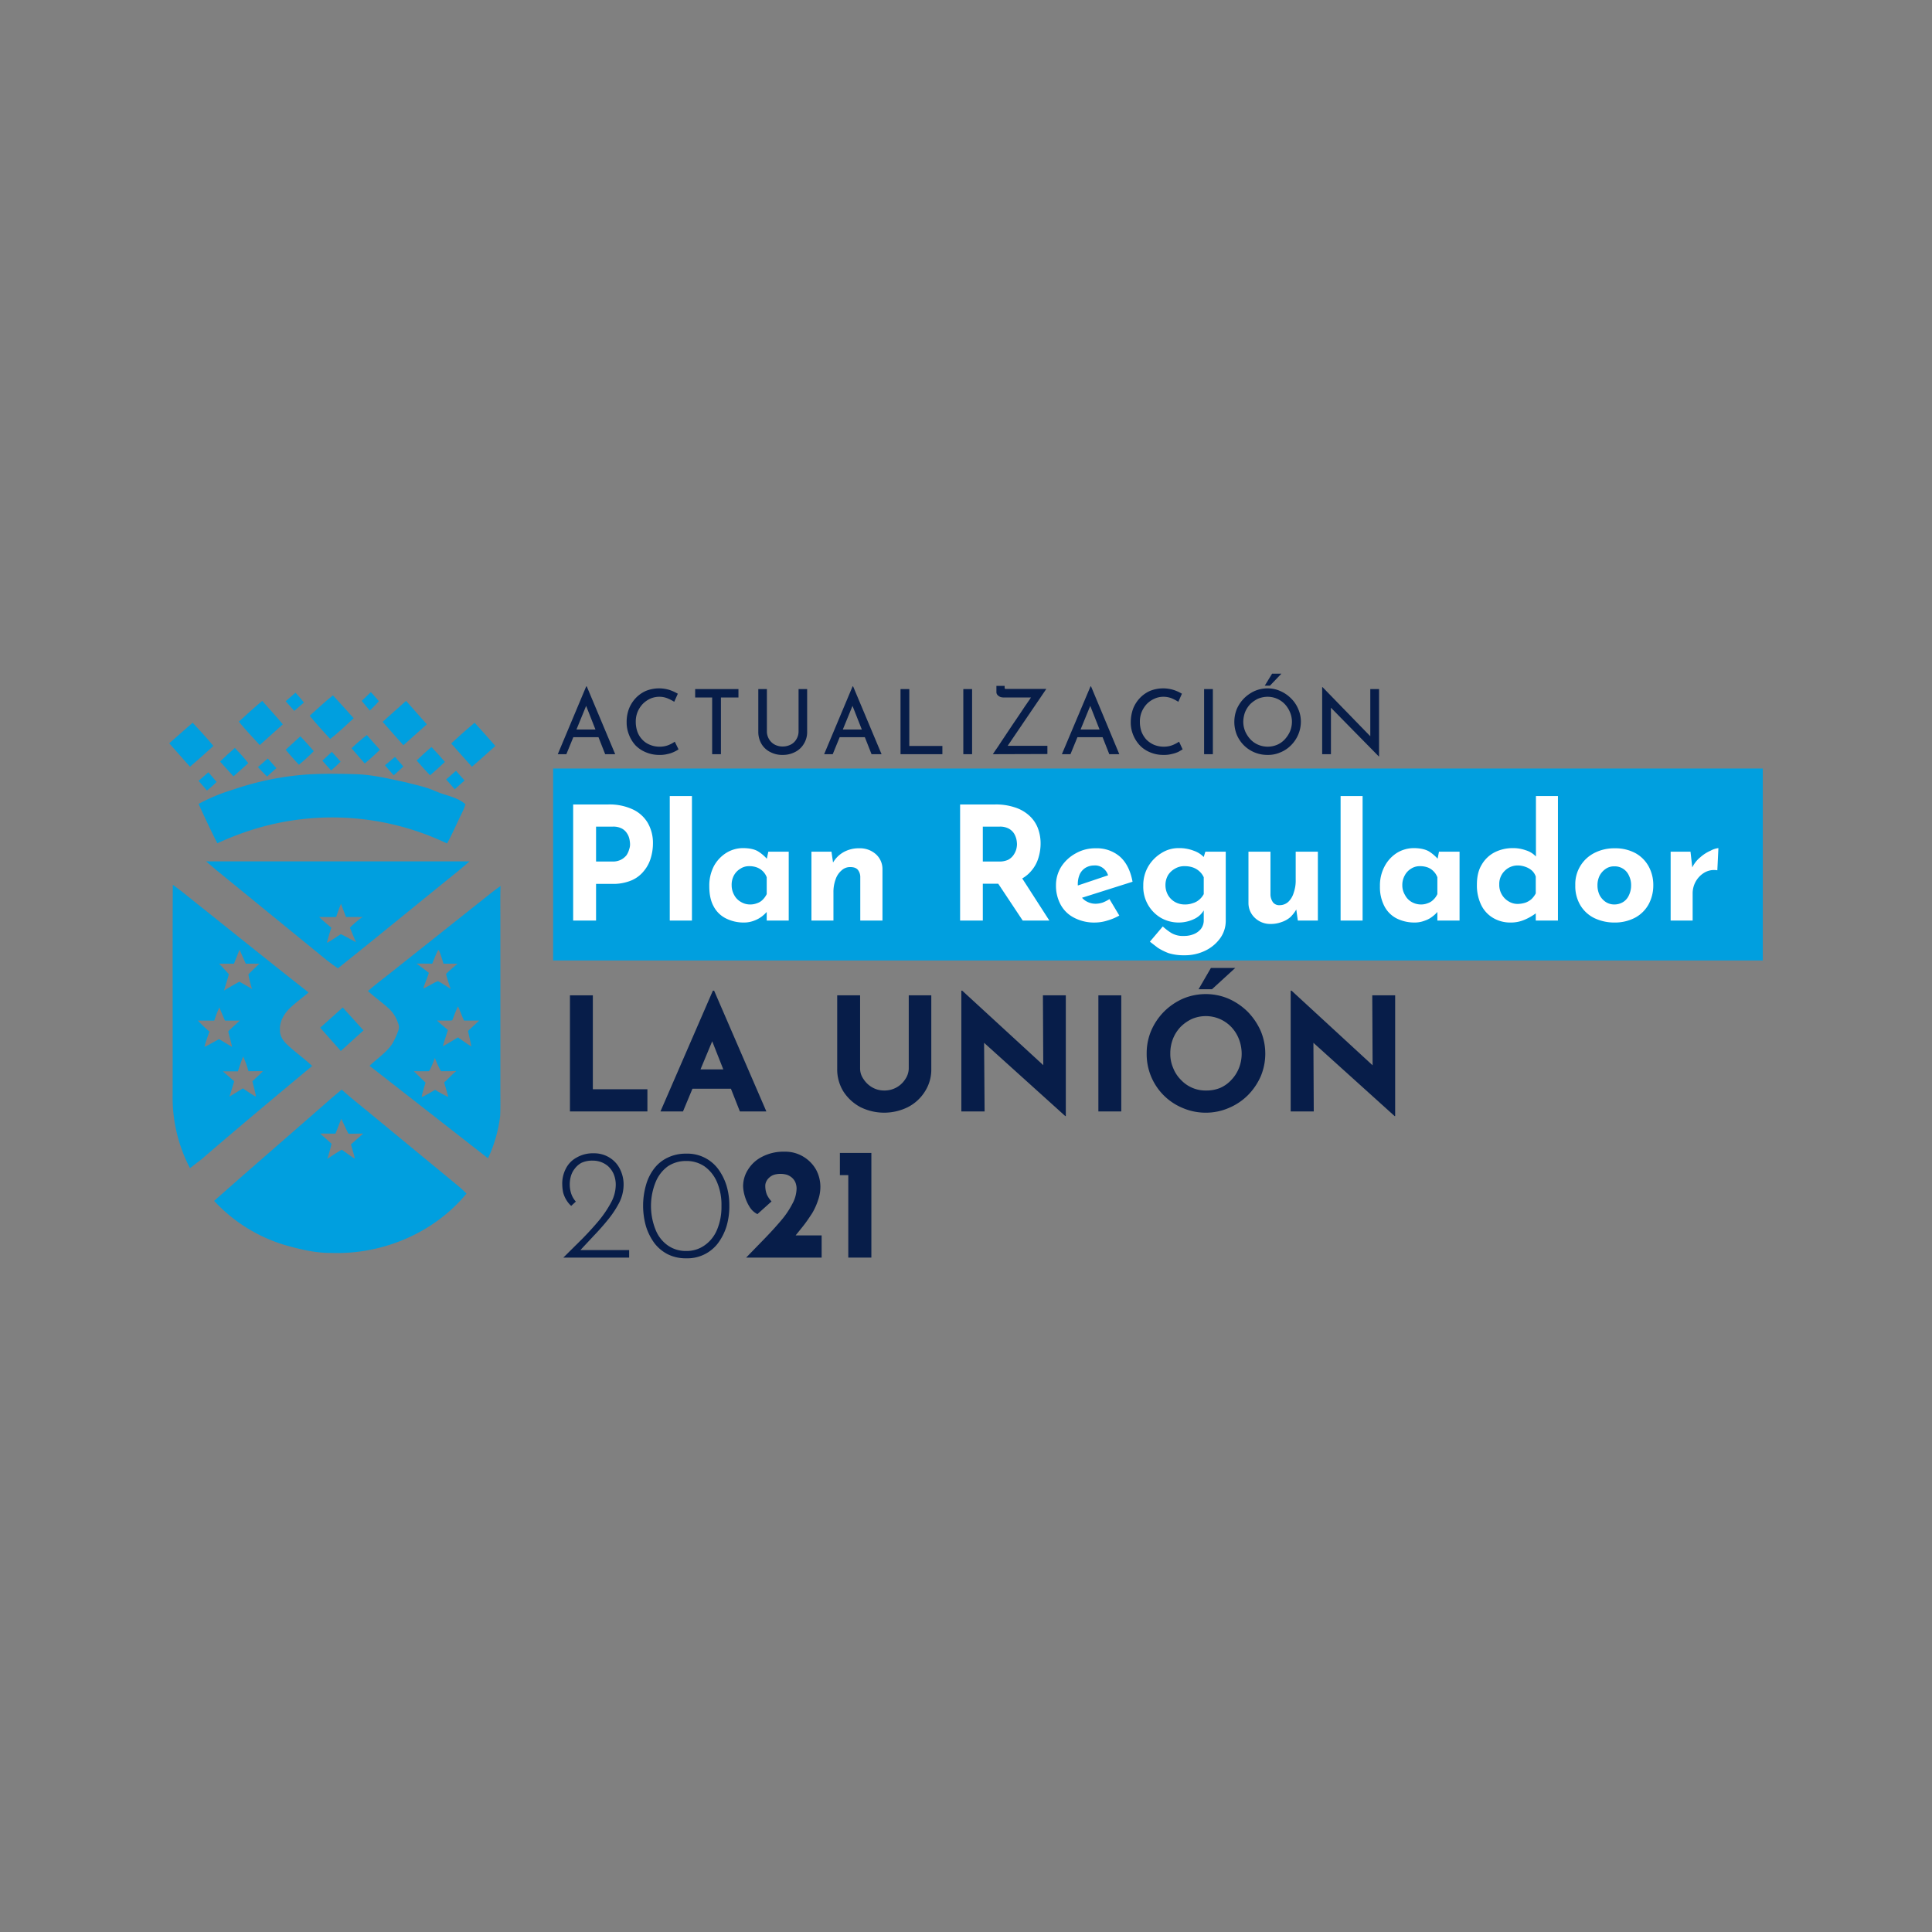 <svg id="f79f073b-414e-40fa-938b-23ef571d3b23" data-name="Layer 1" xmlns="http://www.w3.org/2000/svg" viewBox="0 0 1080 1080"><rect x="0" y="0" width="1080" height="1080" fill="#808080" stroke="none"/><defs><style>.ec7e8b86-8b14-4ff2-a9f7-23728bbdf65e{fill:#009fdf;}.bb03061c-6e55-4e65-8ab3-3a6cd07948fc{fill:#071d49;}.ee58baa4-6f3c-4761-9135-c3af63f4cdce{fill:#fff;}</style></defs><title>LA UNION - PRC LOGO</title><rect class="ec7e8b86-8b14-4ff2-a9f7-23728bbdf65e" x="309.2" y="429.6" width="676.2" height="107.3"/><path class="bb03061c-6e55-4e65-8ab3-3a6cd07948fc" d="M311.8,421.6l15.9-37.9h.3l15.9,37.9h-5.6l-11.9-30.2,3.5-2.3-13.3,32.5Zm9.3-13.8h13.6l1.6,4.3H319.7Z"/><path class="bb03061c-6e55-4e65-8ab3-3a6cd07948fc" d="M379.3,418.9a17.2,17.2,0,0,1-2.5,1.4,15.2,15.2,0,0,1-3.6,1.2,16.6,16.6,0,0,1-4.6.5,18.7,18.7,0,0,1-7.6-1.5,16.9,16.9,0,0,1-5.8-3.9,18.7,18.7,0,0,1-3.6-5.9,18.2,18.2,0,0,1-1.3-7,20.4,20.4,0,0,1,1.3-7.5,18.6,18.6,0,0,1,3.8-6,17.8,17.8,0,0,1,5.7-4,19.8,19.8,0,0,1,13.2-.5,24.5,24.5,0,0,1,4.6,2.1l-2,4.5a25.1,25.1,0,0,0-3.7-1.9,11.9,11.9,0,0,0-4.7-.9,12.6,12.6,0,0,0-5.1,1.1,14.6,14.6,0,0,0-4.1,2.9,15.1,15.1,0,0,0-2.9,4.5,14.2,14.2,0,0,0-1,5.5,16.7,16.7,0,0,0,.9,5.5,12.5,12.5,0,0,0,2.7,4.4,11.7,11.7,0,0,0,4.2,2.9,13.8,13.8,0,0,0,5.5,1.1,13.1,13.1,0,0,0,5-.9,16.2,16.2,0,0,0,3.5-1.9Z"/><path class="bb03061c-6e55-4e65-8ab3-3a6cd07948fc" d="M388.6,385.2h24.2v4.7H403v31.7h-4.9V389.9h-9.5Z"/><path class="bb03061c-6e55-4e65-8ab3-3a6cd07948fc" d="M428.7,408.8a8.3,8.3,0,0,0,1.2,4.4,8.1,8.1,0,0,0,3.1,3,9.4,9.4,0,0,0,4.5,1.1,10.1,10.1,0,0,0,4.6-1.1,7.5,7.5,0,0,0,3.1-3,8.3,8.3,0,0,0,1.2-4.4V385.2h4.8v23.7a12.5,12.5,0,0,1-1.9,7,11.8,11.8,0,0,1-4.9,4.5,14.6,14.6,0,0,1-6.9,1.6,14.1,14.1,0,0,1-6.9-1.6,11.8,11.8,0,0,1-4.9-4.5,13.3,13.3,0,0,1-1.8-7V385.2h4.8Z"/><path class="bb03061c-6e55-4e65-8ab3-3a6cd07948fc" d="M460.7,421.6l15.9-37.9h.3l15.9,37.9h-5.6l-11.9-30.2,3.5-2.3-13.3,32.5Zm9.3-13.8h13.5l1.7,4.3H468.6Z"/><path class="bb03061c-6e55-4e65-8ab3-3a6cd07948fc" d="M503.4,385.2h4.9V417h18.5v4.6H503.4Z"/><path class="bb03061c-6e55-4e65-8ab3-3a6cd07948fc" d="M538.5,385.2h4.9v36.4h-4.9Z"/><path class="bb03061c-6e55-4e65-8ab3-3a6cd07948fc" d="M555,421.6l1.6-2.4c.8-1.1,1.7-2.4,2.7-4l3.2-4.8,3.6-5.4,3.6-5.3,3.2-4.8,2.7-3.9a27.5,27.5,0,0,1,1.7-2.4l.6,1.3H561.1a6.3,6.3,0,0,1-1.9-.3,4.6,4.6,0,0,1-1.6-1.1,2.5,2.5,0,0,1-.6-1.7v-3.4h4.6v.7c0,.6.1.9.3,1h23l-22,32.4-.3-.6h22.9v4.6Z"/><path class="bb03061c-6e55-4e65-8ab3-3a6cd07948fc" d="M593.6,421.6l16-37.9h.3l15.8,37.9h-5.6l-11.9-30.2,3.5-2.3-13.3,32.5Zm9.4-13.8h13.5l1.6,4.3H601.5Z"/><path class="bb03061c-6e55-4e65-8ab3-3a6cd07948fc" d="M661.1,418.9l-2.4,1.4a17.9,17.9,0,0,1-3.7,1.2,16.6,16.6,0,0,1-4.6.5,18.7,18.7,0,0,1-7.6-1.5,16.5,16.5,0,0,1-5.7-3.9,19,19,0,0,1-3.7-5.9,18.2,18.2,0,0,1-1.3-7,22.7,22.7,0,0,1,1.3-7.5,18.6,18.6,0,0,1,3.8-6,17.8,17.8,0,0,1,5.7-4,19.8,19.8,0,0,1,13.2-.5,21.9,21.9,0,0,1,4.6,2.1l-2,4.5a29.5,29.5,0,0,0-3.6-1.9,12.8,12.8,0,0,0-4.8-.9,11.8,11.8,0,0,0-5,1.1,13.7,13.7,0,0,0-4.2,2.9,15.1,15.1,0,0,0-2.9,4.5,14.2,14.2,0,0,0-1,5.5,16.7,16.7,0,0,0,.9,5.5,14.1,14.1,0,0,0,2.7,4.4,13.7,13.7,0,0,0,4.2,2.9,14.2,14.2,0,0,0,5.5,1.1,13.1,13.1,0,0,0,5-.9,20.1,20.1,0,0,0,3.6-1.9Z"/><path class="bb03061c-6e55-4e65-8ab3-3a6cd07948fc" d="M673.1,385.2H678v36.4h-4.9Z"/><path class="bb03061c-6e55-4e65-8ab3-3a6cd07948fc" d="M690,403.5a19.2,19.2,0,0,1,1.4-7.2,19.9,19.9,0,0,1,4-5.9,20.2,20.2,0,0,1,5.9-4.1,18,18,0,0,1,7.3-1.5,17.1,17.1,0,0,1,7.1,1.5,19.4,19.4,0,0,1,6,4.1,18.1,18.1,0,0,1,4,5.9,17.5,17.5,0,0,1,1.5,7.2,18.7,18.7,0,0,1-5.5,13.1,17.5,17.5,0,0,1-6,4,17,17,0,0,1-7.1,1.4,18.5,18.5,0,0,1-13.2-5.3,18.7,18.7,0,0,1-4-5.9A19.4,19.4,0,0,1,690,403.5Zm5,0a14.1,14.1,0,0,0,1.1,5.4,16,16,0,0,0,2.9,4.4,12.8,12.8,0,0,0,4.3,3,13.6,13.6,0,0,0,10.7,0,12.5,12.5,0,0,0,4.2-3,16,16,0,0,0,2.9-4.4,14.1,14.1,0,0,0,1.1-5.4,13.7,13.7,0,0,0-1.1-5.4,15.1,15.1,0,0,0-2.9-4.5,13.3,13.3,0,0,0-9.6-4.1,14.1,14.1,0,0,0-5.4,1.1,16.6,16.6,0,0,0-4.3,3,15.1,15.1,0,0,0-2.9,4.5A16.2,16.2,0,0,0,695,403.5Zm21.3-26.9-6.4,6.7H707l4.1-6.7Z"/><path class="bb03061c-6e55-4e65-8ab3-3a6cd07948fc" d="M770.7,422.8l-28.1-28.6,1.4.4v27h-4.9V384.1h.2l27.9,28.7-1.2-.3V385.2h4.9v37.6Z"/><path class="ee58baa4-6f3c-4761-9135-c3af63f4cdce" d="M340.1,449.7a30.7,30.7,0,0,1,13.5,2.7,19.1,19.1,0,0,1,8.5,7.6,22.4,22.4,0,0,1,2.9,11.6,28.2,28.2,0,0,1-1.2,8,20,20,0,0,1-3.8,7.2,17.7,17.7,0,0,1-6.9,5.3,26.2,26.2,0,0,1-10.7,2h-9.2v20.5H320.4V449.7Zm2.2,31.9a10,10,0,0,0,4.8-1,9.7,9.7,0,0,0,3.1-2.5,10.9,10.9,0,0,0,1.5-3.3,8,8,0,0,0,.5-2.9,15.8,15.8,0,0,0-.3-2.6,9.1,9.1,0,0,0-1.3-3.3,7.8,7.8,0,0,0-2.9-2.8,10.2,10.2,0,0,0-5.3-1.1h-9.2v19.5Z"/><path class="ee58baa4-6f3c-4761-9135-c3af63f4cdce" d="M374.4,445h12.4v69.6H374.4Z"/><path class="ee58baa4-6f3c-4761-9135-c3af63f4cdce" d="M415.7,515.7a22,22,0,0,1-9.7-2.2,15.6,15.6,0,0,1-7-6.7c-1.7-3-2.5-6.8-2.5-11.4a23.6,23.6,0,0,1,2.6-11.3,20,20,0,0,1,7-7.4,17.8,17.8,0,0,1,9.2-2.6c3.8,0,6.7.7,8.6,1.9a22.9,22.9,0,0,1,4.9,4.2l-.5,1.5,1.2-5.6h11.4v38.5H428.6v-8.4l.9,2.7c-.1,0-.4.3-1,1a21.5,21.5,0,0,1-2.6,2.4,16.9,16.9,0,0,1-4.2,2.3A15.7,15.7,0,0,1,415.7,515.7Zm3.5-10.1a10.2,10.2,0,0,0,4-.7,7.7,7.7,0,0,0,3.1-1.9,11.4,11.4,0,0,0,2.3-3.2v-9.4a9.3,9.3,0,0,0-2.1-3.3,9.5,9.5,0,0,0-3.4-2.2,11.8,11.8,0,0,0-4.3-.7,8.5,8.5,0,0,0-4.9,1.4,9.8,9.8,0,0,0-3.6,3.7,10.9,10.9,0,0,0-1.3,5.5,11.2,11.2,0,0,0,1.4,5.5,9.5,9.5,0,0,0,3.8,3.9A9.7,9.7,0,0,0,419.2,505.6Z"/><path class="ee58baa4-6f3c-4761-9135-c3af63f4cdce" d="M464.8,476.1l1,6.9-.2-.7a15.8,15.8,0,0,1,5.7-5.8,17.3,17.3,0,0,1,9.1-2.3,13.3,13.3,0,0,1,9.1,3.2,11.1,11.1,0,0,1,3.8,8.4v28.8H480.9V490.4a6.5,6.5,0,0,0-1.3-4.1c-.9-1.1-2.3-1.6-4.3-1.6a6.9,6.9,0,0,0-4.9,1.9,11.3,11.3,0,0,0-3.3,5,20.3,20.3,0,0,0-1.2,7.3v15.7H453.6V476.1Z"/><path class="ee58baa4-6f3c-4761-9135-c3af63f4cdce" d="M556.3,449.7a33.3,33.3,0,0,1,10.9,1.6,21.6,21.6,0,0,1,7.9,4.4,18.2,18.2,0,0,1,4.9,6.8,23.8,23.8,0,0,1,1.7,9.1,27.1,27.1,0,0,1-1.2,7.9,19.4,19.4,0,0,1-3.9,7.2,18.4,18.4,0,0,1-7.1,5.3,26.5,26.5,0,0,1-10.9,2h-9.2v20.6H536.7V449.7Zm2.2,31.9a11.6,11.6,0,0,0,4.9-.9,8.4,8.4,0,0,0,3-2.5,11.5,11.5,0,0,0,1.6-3.1,11.8,11.8,0,0,0,.5-3.1,15.7,15.7,0,0,0-.3-2.7,11.3,11.3,0,0,0-1.3-3.3,8.2,8.2,0,0,0-3-2.8,10.2,10.2,0,0,0-5.3-1.1h-9.2v19.5Zm12,8,16.1,25H571.7l-16.4-24.7Z"/><path class="ee58baa4-6f3c-4761-9135-c3af63f4cdce" d="M612.3,515.7a24.1,24.1,0,0,1-11.9-2.7,17.6,17.6,0,0,1-7.5-7.3,22.1,22.1,0,0,1-2.6-10.8,19.4,19.4,0,0,1,3-10.5,22.3,22.3,0,0,1,8.1-7.4,21.9,21.9,0,0,1,11.2-2.8,19.7,19.7,0,0,1,13.6,4.8c3.5,3.2,5.8,7.9,6.9,13.9l-30,9.5-2.7-6.7,21.7-7.3-2.6,1.2a8,8,0,0,0-2.5-4,7.3,7.3,0,0,0-5.4-1.8,9.6,9.6,0,0,0-4.8,1.3,8.6,8.6,0,0,0-3.2,3.6,13.5,13.5,0,0,0-1.1,5.5,13.8,13.8,0,0,0,1.3,6.1,8.9,8.9,0,0,0,3.6,3.6,10.3,10.3,0,0,0,5.2,1.3,13.4,13.4,0,0,0,3.9-.7,21.6,21.6,0,0,0,3.7-1.9l5.5,9.2a30.6,30.6,0,0,1-6.7,2.8A23.4,23.4,0,0,1,612.3,515.7Z"/><path class="ee58baa4-6f3c-4761-9135-c3af63f4cdce" d="M662,534a28.4,28.4,0,0,1-8.8-1.2,33.5,33.5,0,0,1-6-3l-4.4-3.4,7.2-8.5a34.3,34.3,0,0,0,4.7,3.6,12.7,12.7,0,0,0,7.1,1.7,14.2,14.2,0,0,0,5.5-1,9.9,9.9,0,0,0,4-2.9,7.8,7.8,0,0,0,1.6-4.9V506l.4,2.2a12.1,12.1,0,0,1-5.1,5.2,20.1,20.1,0,0,1-19.4-.4,20.1,20.1,0,0,1-9.7-17.9,20.7,20.7,0,0,1,2.8-10.8,21.6,21.6,0,0,1,7.3-7.4,17.6,17.6,0,0,1,9.6-2.8,22.4,22.4,0,0,1,8.6,1.5,13.9,13.9,0,0,1,5.6,3.6l-.5,1.1,1.3-4.2h11.4v38.5a16.6,16.6,0,0,1-3.2,10,22,22,0,0,1-8.4,6.9A26,26,0,0,1,662,534Zm-10.5-39.2a11.2,11.2,0,0,0,1.4,5.5,10.4,10.4,0,0,0,3.9,3.9,10.9,10.9,0,0,0,5.4,1.4,12.5,12.5,0,0,0,4.5-.7,9.6,9.6,0,0,0,3.6-1.9,10.4,10.4,0,0,0,2.6-3.2v-9.4a10,10,0,0,0-2.4-3.3,10.7,10.7,0,0,0-3.7-2.2,13.5,13.5,0,0,0-4.6-.7,9.9,9.9,0,0,0-5.4,1.4,10.6,10.6,0,0,0-3.9,3.7A11,11,0,0,0,651.5,494.8Z"/><path class="ee58baa4-6f3c-4761-9135-c3af63f4cdce" d="M710.3,516.5a12.4,12.4,0,0,1-8.7-3.3,11.3,11.3,0,0,1-3.7-8.3V476.1h12.3v24.2a8,8,0,0,0,1.4,4.1,4.4,4.4,0,0,0,3.8,1.6,7.1,7.1,0,0,0,4.8-1.9,11.5,11.5,0,0,0,3-5.1,20.2,20.2,0,0,0,1.1-7.2V476.1h12.4v38.5H725.5l-1-7.1.2.8a19.7,19.7,0,0,1-3.3,4.3,13.9,13.9,0,0,1-4.9,2.8A17.1,17.1,0,0,1,710.3,516.5Z"/><path class="ee58baa4-6f3c-4761-9135-c3af63f4cdce" d="M749.4,445h12.3v69.6H749.4Z"/><path class="ee58baa4-6f3c-4761-9135-c3af63f4cdce" d="M790.6,515.7a22.3,22.3,0,0,1-9.7-2.2,15.9,15.9,0,0,1-6.9-6.7,22.9,22.9,0,0,1-2.6-11.4,22.5,22.5,0,0,1,2.7-11.3,19.7,19.7,0,0,1,6.9-7.4,18.1,18.1,0,0,1,9.2-2.6c3.8,0,6.7.7,8.7,1.9a22.9,22.9,0,0,1,4.9,4.2l-.5,1.5,1.1-5.6h11.5v38.5H803.5v-8.4l1,2.7c-.1,0-.5.3-1.1,1a15.9,15.9,0,0,1-2.6,2.4,13.9,13.9,0,0,1-4.2,2.3A15.7,15.7,0,0,1,790.6,515.7Zm3.6-10.1a9.7,9.7,0,0,0,3.9-.7,7.7,7.7,0,0,0,3.1-1.9,9.8,9.8,0,0,0,2.3-3.2v-9.4a9.3,9.3,0,0,0-2.1-3.3,9.1,9.1,0,0,0-3.3-2.2,12.3,12.3,0,0,0-4.4-.7,8.7,8.7,0,0,0-4.9,1.4,9.6,9.6,0,0,0-3.5,3.7,11,11,0,0,0-1.4,5.5,10.3,10.3,0,0,0,1.5,5.5,9.3,9.3,0,0,0,3.7,3.9A10.3,10.3,0,0,0,794.2,505.6Z"/><path class="ee58baa4-6f3c-4761-9135-c3af63f4cdce" d="M844.2,515.7a18.7,18.7,0,0,1-9.6-2.6,17.1,17.1,0,0,1-6.6-7.2,25.1,25.1,0,0,1-2.4-11.3c0-4.4.8-8.1,2.6-11.1a17.9,17.9,0,0,1,7.2-7,22.4,22.4,0,0,1,10.4-2.4,20.8,20.8,0,0,1,7.1,1.2,12.8,12.8,0,0,1,5.7,3.5V445h12.3v69.6H858.5v-7.5l1,2.7a30,30,0,0,1-6.7,4.1A19.4,19.4,0,0,1,844.2,515.7Zm4.1-10.4a15,15,0,0,0,4.4-.7,10.9,10.9,0,0,0,3.3-1.9,12,12,0,0,0,2.5-3.3V490a8.1,8.1,0,0,0-2.1-3.3,10.7,10.7,0,0,0-3.6-2.1,12.9,12.9,0,0,0-4.5-.8,10.3,10.3,0,0,0-5.1,1.4,10.9,10.9,0,0,0-3.7,3.7,10.3,10.3,0,0,0-1.4,5.5,10.6,10.6,0,0,0,1.4,5.6,10.4,10.4,0,0,0,3.7,3.8A9.5,9.5,0,0,0,848.3,505.3Z"/><path class="ee58baa4-6f3c-4761-9135-c3af63f4cdce" d="M880.6,494.9a19.5,19.5,0,0,1,10.5-18,24.2,24.2,0,0,1,11.6-2.7,23.5,23.5,0,0,1,11.5,2.7,18.8,18.8,0,0,1,7.4,7.4,21.6,21.6,0,0,1,2.6,10.6,22.2,22.2,0,0,1-2.6,10.6,18.8,18.8,0,0,1-7.4,7.4,24.1,24.1,0,0,1-11.7,2.8,25.7,25.7,0,0,1-11.3-2.5,18.7,18.7,0,0,1-7.8-7.2A20.8,20.8,0,0,1,880.6,494.9Zm12.4,0a12.6,12.6,0,0,0,1.2,5.5,10.5,10.5,0,0,0,3.4,3.8,8.6,8.6,0,0,0,4.7,1.4,9.3,9.3,0,0,0,5.1-1.4,8.5,8.5,0,0,0,3.2-3.8,12.6,12.6,0,0,0,1.2-5.5,11.9,11.9,0,0,0-1.2-5.4,8.6,8.6,0,0,0-8.3-5.2,7.9,7.9,0,0,0-4.7,1.4,10.5,10.5,0,0,0-3.4,3.8A11.9,11.9,0,0,0,893,494.9Z"/><path class="ee58baa4-6f3c-4761-9135-c3af63f4cdce" d="M945,476.1l1.2,10.6-.3-1.6a16.6,16.6,0,0,1,4.6-5.9,21.8,21.8,0,0,1,5.8-3.7,11.5,11.5,0,0,1,4.3-1.4l-.6,12.4a10.7,10.7,0,0,0-7.4,1.4,13.5,13.5,0,0,0-6.4,11.6v15.1H933.9V476.1Z"/><path class="bb03061c-6e55-4e65-8ab3-3a6cd07948fc" d="M318.6,556.4h12.8v52.5h30.5v12.4H318.6Z"/><path class="bb03061c-6e55-4e65-8ab3-3a6cd07948fc" d="M369.2,621.3l29.3-67.5h.7l29.2,67.5H413.6l-18.7-47.4,9.3-6.4-22.4,53.8Zm20-23.5h19.5l4.5,10.8h-28Z"/><path class="bb03061c-6e55-4e65-8ab3-3a6cd07948fc" d="M480.8,597.3a10.1,10.1,0,0,0,1.9,5.9,14.1,14.1,0,0,0,4.8,4.6,13.2,13.2,0,0,0,6.7,1.8,13.7,13.7,0,0,0,11.9-6.4,10.9,10.9,0,0,0,1.9-5.9V556.4h12.6v41.2a22.6,22.6,0,0,1-3.6,12.6,24.2,24.2,0,0,1-9.5,8.7,29.9,29.9,0,0,1-26.5,0,25.6,25.6,0,0,1-9.5-8.7,23.4,23.4,0,0,1-3.5-12.6V556.4h12.8Z"/><path class="bb03061c-6e55-4e65-8ab3-3a6cd07948fc" d="M595.5,623.9l-49.2-44.4,3.8,2.1.3,39.7h-13V553.8h.5l48.2,44.3-2.9-1.2-.2-40.5h12.8v67.5Z"/><path class="bb03061c-6e55-4e65-8ab3-3a6cd07948fc" d="M614,556.4h12.8v64.9H614Z"/><path class="bb03061c-6e55-4e65-8ab3-3a6cd07948fc" d="M641,588.9a32.3,32.3,0,0,1,2.5-12.7,34.6,34.6,0,0,1,7.1-10.6,35.2,35.2,0,0,1,10.6-7.3,32.5,32.5,0,0,1,12.8-2.6,32.2,32.2,0,0,1,12.8,2.6,35.7,35.7,0,0,1,10.7,7.3,36.8,36.8,0,0,1,7.2,10.6,32.8,32.8,0,0,1,0,25.6,35,35,0,0,1-7.2,10.5,33.3,33.3,0,0,1-10.7,7.1A32.2,32.2,0,0,1,674,622a32.5,32.5,0,0,1-12.8-2.6A32.5,32.5,0,0,1,641,588.9Zm13.2,0a19.9,19.9,0,0,0,1.6,8.1,19.3,19.3,0,0,0,4.3,6.6,18.8,18.8,0,0,0,14.4,6,19.9,19.9,0,0,0,7.7-1.5,18.7,18.7,0,0,0,6.2-4.5,20.6,20.6,0,0,0,4.2-6.6,21.6,21.6,0,0,0,1.5-8.1,22.6,22.6,0,0,0-1.6-8.2,20.6,20.6,0,0,0-4.2-6.6,19.7,19.7,0,0,0-22-4.5,21.8,21.8,0,0,0-6.4,4.5,20.6,20.6,0,0,0-4.2,6.6A22.5,22.5,0,0,0,654.2,588.9Zm36.3-47.8-13,11.9H670l6.9-11.9Z"/><path class="bb03061c-6e55-4e65-8ab3-3a6cd07948fc" d="M779.6,623.9l-49.2-44.4,3.8,2.1.2,39.7H721.5V553.8h.5l48.1,44.3-2.8-1.2-.2-40.5h12.8v67.5Z"/><path class="bb03061c-6e55-4e65-8ab3-3a6cd07948fc" d="M314.9,703l10.9-10.8c3.5-3.6,6.6-7,9.4-10.4a61.3,61.3,0,0,0,6.5-9.8,20.9,20.9,0,0,0,2.5-9.3,15.4,15.4,0,0,0-1.2-6.5,12.9,12.9,0,0,0-3.1-4.3,12.7,12.7,0,0,0-4.2-2.4,13.3,13.3,0,0,0-4.3-.7,14.4,14.4,0,0,0-6.3,1.2,11.7,11.7,0,0,0-3.9,3.4,11.9,11.9,0,0,0-2.1,4.2,17.1,17.1,0,0,0-.6,4.3,16.4,16.4,0,0,0,.9,5.6,12.7,12.7,0,0,0,2.5,4.2l-2.6,2.4a14,14,0,0,1-2.7-3.3,15.7,15.7,0,0,1-1.8-4.2,24.9,24.9,0,0,1-.5-4.6,18,18,0,0,1,2-8.7,14.3,14.3,0,0,1,6-6.2,18,18,0,0,1,9.6-2.4,16.1,16.1,0,0,1,8.8,2.4,15.4,15.4,0,0,1,5.8,6.3,19.1,19.1,0,0,1,2.1,8.9,22.6,22.6,0,0,1-2.3,9.7,55.5,55.5,0,0,1-6.1,9.4c-2.5,3.1-5.2,6.2-8.1,9.2l-8.5,9.1-1.7-.9h29.8V703Z"/><path class="bb03061c-6e55-4e65-8ab3-3a6cd07948fc" d="M383.6,703.4a22.5,22.5,0,0,1-10.2-2.2,22,22,0,0,1-7.6-6.3,31.9,31.9,0,0,1-4.7-9.4,42.1,42.1,0,0,1,0-23,27,27,0,0,1,4.6-9.3,20.4,20.4,0,0,1,7.6-6.1,22.9,22.9,0,0,1,10.3-2.2,21.4,21.4,0,0,1,17.8,8.5,31.3,31.3,0,0,1,4.7,9.3,37.9,37.9,0,0,1,1.6,11.4,39,39,0,0,1-1.6,11.5,31.3,31.3,0,0,1-4.7,9.3,21.4,21.4,0,0,1-17.8,8.5Zm0-4.1a17.1,17.1,0,0,0,10.2-3.1,19.8,19.8,0,0,0,7-8.7,32.7,32.7,0,0,0,2.5-13.4,31.9,31.9,0,0,0-2.5-13.3,20.7,20.7,0,0,0-7-8.8,17.7,17.7,0,0,0-10.2-3,18.1,18.1,0,0,0-10.3,3,20.3,20.3,0,0,0-6.8,8.8,35.6,35.6,0,0,0,0,26.7,19.4,19.4,0,0,0,6.8,8.7A17.4,17.4,0,0,0,383.6,699.3Z"/><path class="bb03061c-6e55-4e65-8ab3-3a6cd07948fc" d="M417.1,703l10.4-10.7c3.4-3.5,6.4-6.8,9.1-10a47.7,47.7,0,0,0,6.3-9.3,18.5,18.5,0,0,0,2.4-8.7,9.4,9.4,0,0,0-.7-3.4,7.6,7.6,0,0,0-1.8-2.5,9.2,9.2,0,0,0-2.9-1.7,13.6,13.6,0,0,0-3.6-.5,12.5,12.5,0,0,0-3.6.5,7.2,7.2,0,0,0-2.7,1.6,6.5,6.5,0,0,0-1.6,2.1,5.3,5.3,0,0,0-.6,2.4,13.1,13.1,0,0,0,.9,5,14.2,14.2,0,0,0,2.6,3.8l-7.9,7.1a10.7,10.7,0,0,1-4.4-4.1,23.7,23.7,0,0,1-2.7-6.1,21.5,21.5,0,0,1-.9-5.4,17.2,17.2,0,0,1,2.7-9.2,19.5,19.5,0,0,1,7.8-7.2,25.8,25.8,0,0,1,12.6-2.9,19.5,19.5,0,0,1,10.6,2.8,19.8,19.8,0,0,1,7,7.1,20.1,20.1,0,0,1,2.5,9.5,22.2,22.2,0,0,1-1.3,7.7,36.5,36.5,0,0,1-3.3,7.3c-1.5,2.3-3.1,4.7-4.9,7l-5.7,7.1-5.8-1.7h21.7V703Z"/><path class="bb03061c-6e55-4e65-8ab3-3a6cd07948fc" d="M469.5,644.5h17.6V703H474.2V656.9h-4.7Z"/><path class="ec7e8b86-8b14-4ff2-a9f7-23728bbdf65e" d="M159.7,392l5.5-4.8c1.6,1.8,3.2,3.6,4.7,5.5l-5.4,4.7Z"/><path class="ec7e8b86-8b14-4ff2-a9f7-23728bbdf65e" d="M202.2,391.8l5.1-4.9c1.6,1.6,4.5,5.1,4.5,5.1s-3.3,3.6-5.1,5.2Z"/><path class="ec7e8b86-8b14-4ff2-a9f7-23728bbdf65e" d="M173.1,400.1c4.3-3.8,8.5-7.8,13-11.4,3.9,4.2,7.8,8.5,11.6,12.8-4.3,4-8.5,8-13.1,11.6C180.7,408.9,176.8,404.6,173.1,400.1Z"/><path class="ec7e8b86-8b14-4ff2-a9f7-23728bbdf65e" d="M133.5,403.4c4.3-3.9,8.6-7.9,13.1-11.6,3.8,4.4,7.8,8.6,11.5,13.1l-12.9,11.6C141.2,412.2,137.2,407.9,133.5,403.4Z"/><path class="ec7e8b86-8b14-4ff2-a9f7-23728bbdf65e" d="M213.9,403.5c4.4-3.9,8.7-7.9,13.1-11.7,3.8,4.4,7.8,8.7,11.6,13.1l-13.1,11.7C221.6,412.2,217.7,407.9,213.9,403.5Z"/><path class="ec7e8b86-8b14-4ff2-a9f7-23728bbdf65e" d="M94.6,415.5,107.7,404c3.9,4.2,7.9,8.5,11.6,13-4.3,3.9-8.6,7.8-13.1,11.6C102.4,424.2,98.4,419.9,94.6,415.5Z"/><path class="ec7e8b86-8b14-4ff2-a9f7-23728bbdf65e" d="M252.2,415.6c4.3-4,8.7-7.9,13.1-11.6,3.9,4.3,7.8,8.6,11.6,13-4.3,3.8-8.6,7.8-13.1,11.6C260,424.3,256,420,252.2,415.6Z"/><path class="ec7e8b86-8b14-4ff2-a9f7-23728bbdf65e" d="M196.5,418.3a101.5,101.5,0,0,1,8.6-7.4c2.4,2.8,4.8,5.5,7.3,8.2-2.7,2.6-5.5,5.2-8.5,7.7Z"/><path class="ec7e8b86-8b14-4ff2-a9f7-23728bbdf65e" d="M159.7,419.1l8.2-7.5c2.6,2.7,5.1,5.5,7.5,8.3a99.7,99.7,0,0,1-8.3,7.6C164.5,424.7,162.1,422,159.7,419.1Z"/><path class="ec7e8b86-8b14-4ff2-a9f7-23728bbdf65e" d="M123,425.7c2.7-2.6,5.5-5.2,8.3-7.6,2.6,2.7,5.1,5.5,7.5,8.5l-8.3,7.4Z"/><path class="ec7e8b86-8b14-4ff2-a9f7-23728bbdf65e" d="M232.9,425.1c2.7-2.6,5.4-5.1,8.3-7.5,2.6,2.7,5.1,5.5,7.5,8.3-2.7,2.6-5.5,5.1-8.3,7.5C237.8,430.7,235.3,427.9,232.9,425.1Z"/><path class="ec7e8b86-8b14-4ff2-a9f7-23728bbdf65e" d="M180.2,425.2l5.3-4.9c1.7,1.8,3.3,3.7,4.9,5.5-1.7,1.7-3.5,3.3-5.3,4.9C183.4,428.9,181.8,427,180.2,425.2Z"/><path class="ec7e8b86-8b14-4ff2-a9f7-23728bbdf65e" d="M215.2,427.8l5.6-4.7,4.7,5.4-5.4,4.9C218.4,431.6,216.8,429.7,215.2,427.8Z"/><path class="ec7e8b86-8b14-4ff2-a9f7-23728bbdf65e" d="M144.2,428.8l5.5-4.8,4.8,5.4c-1.8,1.5-5.2,4.7-5.2,4.7S145.6,430.5,144.2,428.8Z"/><path class="ec7e8b86-8b14-4ff2-a9f7-23728bbdf65e" d="M249.4,435.7l5.5-4.8,4.8,5.4-5.5,4.9Z"/><path class="ec7e8b86-8b14-4ff2-a9f7-23728bbdf65e" d="M111,436.5l5.5-4.8,4.6,5.4a61.7,61.7,0,0,1-5.4,4.8Z"/><path class="ec7e8b86-8b14-4ff2-a9f7-23728bbdf65e" d="M130.3,441.4a162.4,162.4,0,0,1,42-8.5c9-.5,18.1-.4,27.1-.1s18.6,2.6,27.8,4.6c5.2,1.4,10.6,2.4,15.6,4.6l3.2,1.3c4.9,1.7,10.3,2.8,14.2,6.3a34.9,34.9,0,0,1-2.2,5.3c-2.7,5.5-5.1,11.2-8.1,16.6a148.9,148.9,0,0,0-108.8-7.7,165.6,165.6,0,0,0-19.6,7.6c-3.7-7.2-7.1-14.6-10.5-22A102,102,0,0,1,130.3,441.4Z"/><path class="ec7e8b86-8b14-4ff2-a9f7-23728bbdf65e" d="M115.2,481.5H262.5l-6,5.1c-22.6,18.2-45,36.7-67.6,54.7-2.2-1.5-4.3-3-6.3-4.6l-61.9-50.5Zm72.7,31.1c-.8.1-7.6,0-9.5,0,.5.7,6.8,6,6.8,6s-2.6,8.2-2.4,8.4,7.7-4.8,7.7-4.8c1.9.8,8.5,4.5,8.5,4.5s-3.4-7.9-3.4-8.1,4.9-4.8,7.2-6h-9.4l-2.8-7.4S188.5,510.6,187.9,512.6Z"/><path class="ec7e8b86-8b14-4ff2-a9f7-23728bbdf65e" d="M96.6,494.6c6.1,4.4,11.7,9.2,17.6,13.8,19.4,15.5,38.8,31.1,58.3,46.4-3.4,2.9-7,5.5-10.2,8.5s-6.2,7.7-5.8,12.6c-.1,3.2,1.8,6,4.1,8.1,4.4,4.2,9.5,7.7,13.9,11.9-20.7,17.2-41.4,34.5-61.8,52.1l-6.5,5a85.2,85.2,0,0,1-9.7-40.5C96.6,573.2,96.4,533.9,96.6,494.6Zm37.1,54.1s8.3,4.6,7.6,4.6-2.5-8.3-2.4-8.6,5.5-5.5,6.2-6h-7.7l-3.5-7.8-3.1,7.8h-8.3s5.3,5.6,5.4,5.9-2.7,9.1-2.7,9.1,8.5-5,8.9-5m-14.3,21.8c-.2.1-9.2,0-9.2,0s4.8,5,6.5,6.1c0,0-3,8.3-2.7,8.5s6.9-3.7,8.1-4.2l7.2,4.3c.1-.3-2.1-8.3-2.1-8.6s6.5-6.1,6.5-6.1-8.1.1-8.3,0-3.1-7.3-3.2-7.3A57.3,57.3,0,0,0,119.8,570.5Zm11.1,33.9c-.2.9-2.6,8.6-2.6,8.6l7.5-4.6s6.9,4.8,7.2,4.5-2-8.4-1.9-8.5,5.5-5,5.8-5.6c-3.2-.1-4.8.1-8,0a59.5,59.5,0,0,0-2.9-8.1c-.3,0-2.4,6.3-3,8.2h-8.4M135.8,609"/><path class="ec7e8b86-8b14-4ff2-a9f7-23728bbdf65e" d="M267.6,504.7c4.1-3.2,8-6.5,12.2-9.4-.2,5.9-.1,11.9-.1,17.8V609c0,5,.1,9.9-.1,14.8a77.7,77.7,0,0,1-6.8,23.7l-66.2-51.7c4.2-4.1,9.3-7.3,12.6-12.2a38.1,38.1,0,0,0,3.3-7.1,5.4,5.4,0,0,0-.1-4.8,18.3,18.3,0,0,0-4.5-7.4c-3.9-3.7-8.3-6.7-12.2-10.3,4.1-3.6,8.5-6.9,12.8-10.3Zm-26,34c-.5,0-8.2-.1-8.8,0,1.2.7,6.7,4.9,6.9,5.1s-3.2,8.4-3,8.7,7.4-4.1,8.1-4,7.1,4.3,7.1,4.3-2.7-8-2.5-8.4,5.4-4.9,6.4-5.7h-7.9s-2.2-7.6-2.8-7.6S241.7,538.7,241.6,538.7Zm11.3,31.5-.3.2c-1.5.3-8.3,0-8.3.1s6.1,5.3,6.1,5.3-2.9,8.8-2.8,9,8.4-4.9,8.4-4.9,7.2,5.1,7.4,5-1.8-8.6-1.8-8.6l6.3-5.8c-.4-.1,0,.1-.4,0h-3.6a6.6,6.6,0,0,1-1.4,0h-3.1c-.4-.5-3.1-7.8-3.4-7.8S252.9,570.2,252.9,570.2Zm-13.2,28.6c-.2.1-8.3,0-8.4,0l6.6,6.4s-2.5,7.9-2.1,8,6.4-3.3,7.4-4a75.5,75.5,0,0,0,7.3,4c.2-.1-2.2-8-2.2-8.1a.1.1,0,0,1,.1-.1c.2,0,5.1-5.1,6.2-5.9s-.7-.2-4-.3h-3.5c-.6,0-.1.1-.6,0a51.3,51.3,0,0,1-3.4-7.4S240.4,598.7,239.7,598.8Zm.3-.8"/><polygon class="ec7e8b86-8b14-4ff2-a9f7-23728bbdf65e" points="179 574.5 191.6 563.2 203.2 576 190.5 587.5 179 574.5"/><path class="ec7e8b86-8b14-4ff2-a9f7-23728bbdf65e" d="M186.1,613.2l4.9-4.1c4.2,3.8,8.6,7.3,13,10.9l51.1,42.1c2,1.6,3.8,3.3,5.7,5.1-18.2,22.1-47.1,34.2-75.5,33.2-8.9.1-17.5-2-26-4.4a88.5,88.5,0,0,1-39.6-24.7C141.7,651.8,164,632.6,186.1,613.2Zm4.7,12.3c-.2.1-3.1,8.1-3.3,8.2s-5.8-.1-8.5,0l6.3,5.6c.1.1-2,8.1-2.4,8.5s6.3-4.2,8.2-5.1c0,0,7,5.1,7.2,4.9s-1.9-6.9-2.1-7.9l6.8-6c-2.5-.1-7.9.2-8.2,0S190.9,625.5,190.8,625.5Z"/></svg>